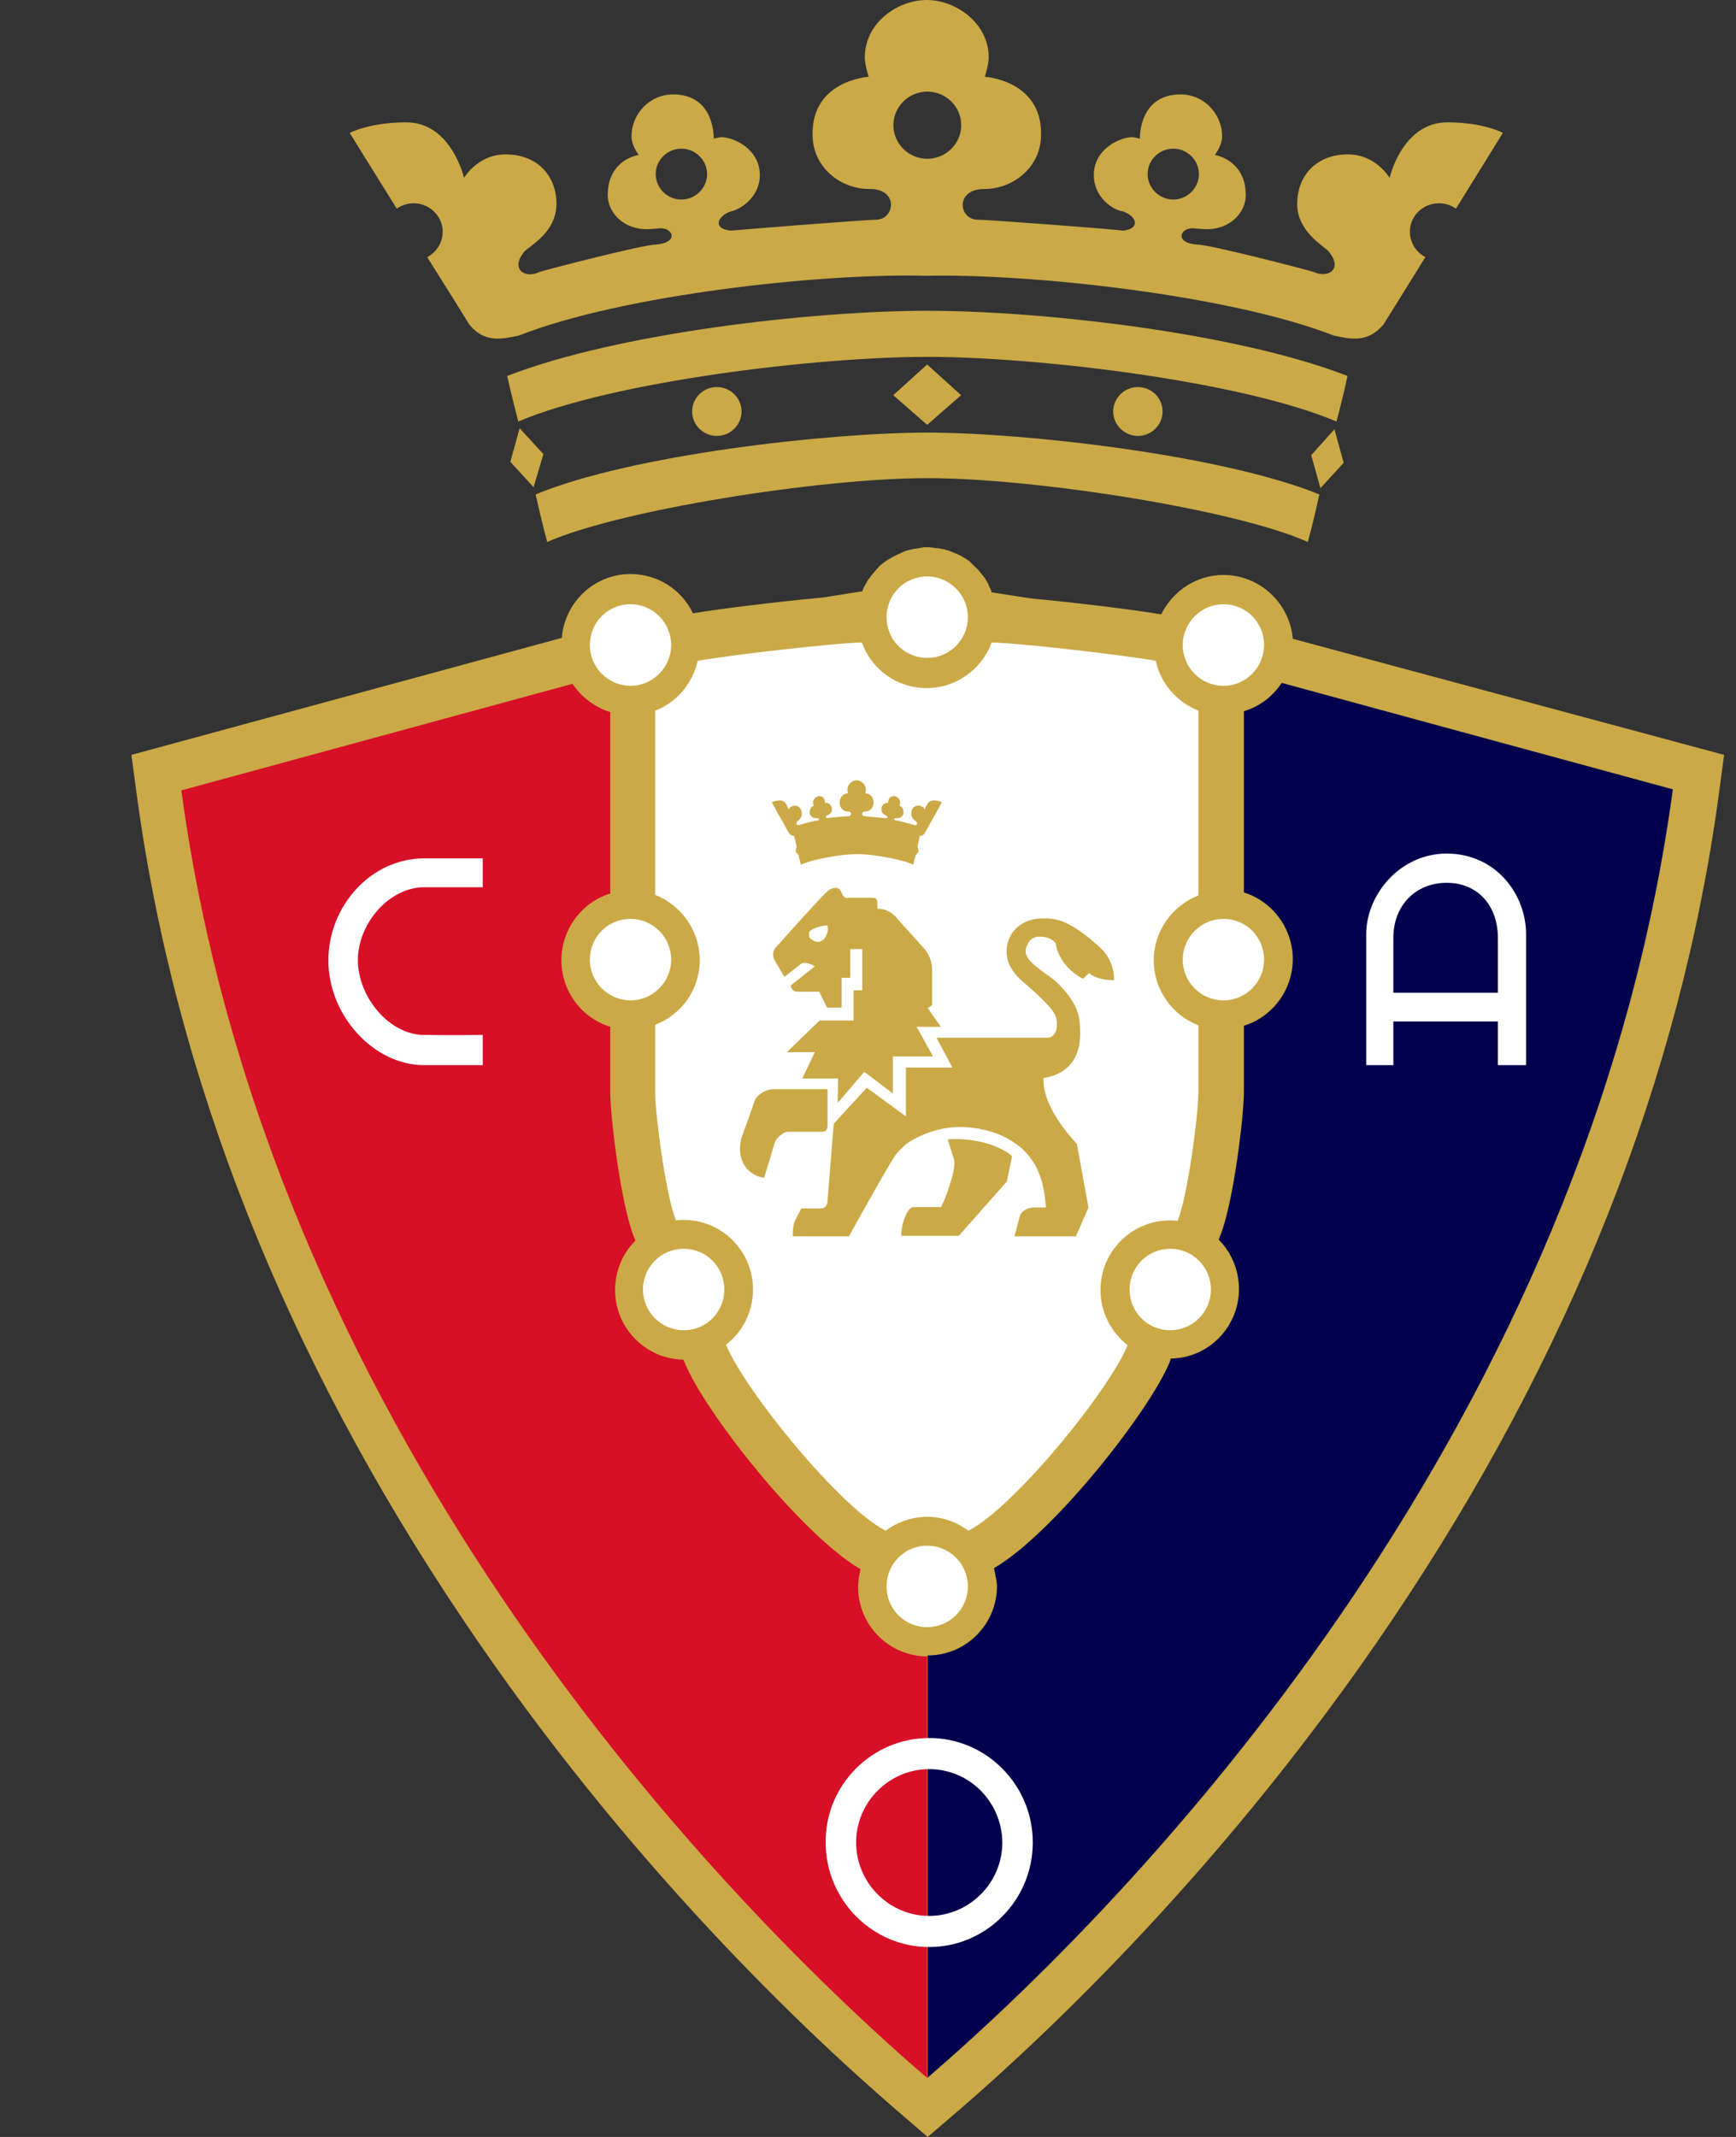 <svg width="13" height="16" viewBox="0 0 13 16" fill="none" xmlns="http://www.w3.org/2000/svg">
<rect x="0" y="0" width="13" height="16" fill="#333333" stroke="none"/>
<g clip-path="url(#clip0_795_2164)">
<path d="M3.891 3.206L4.069 3.4L3.996 3.648L3.822 3.458L3.891 3.206Z" fill="#CAA946"/>
<path d="M8.594 1.303C8.594 1.199 8.681 1.113 8.786 1.113C8.891 1.113 8.978 1.199 8.978 1.303C8.978 1.408 8.891 1.494 8.786 1.494C8.681 1.494 8.594 1.408 8.594 1.303ZM6.944 1.189C6.806 1.189 6.69 1.077 6.69 0.937C6.69 0.801 6.803 0.686 6.944 0.686C7.082 0.686 7.198 0.797 7.198 0.937C7.198 1.077 7.082 1.189 6.944 1.189ZM5.102 1.494C4.997 1.494 4.91 1.408 4.91 1.303C4.91 1.199 4.997 1.113 5.102 1.113C5.208 1.113 5.295 1.199 5.295 1.303C5.295 1.408 5.208 1.494 5.102 1.494ZM10.838 0.916C10.5 0.916 10.406 1.332 10.406 1.332C10.406 1.332 10.305 1.156 10.094 1.156C9.855 1.156 9.714 1.318 9.714 1.526C9.714 1.734 9.909 1.838 9.949 1.882C10.062 2.018 9.942 2.086 9.837 2.036C9.764 2.014 9.061 1.831 8.963 1.831C8.797 1.82 8.833 1.709 8.931 1.709C8.974 1.713 9.01 1.716 9.039 1.716C9.217 1.716 9.329 1.587 9.329 1.461C9.329 1.196 9.097 1.16 9.097 1.16C9.097 1.16 9.152 1.092 9.152 1.02C9.152 0.858 9.021 0.707 8.84 0.707C8.525 0.707 8.536 1.038 8.536 1.038C8.536 1.038 8.492 1.027 8.477 1.027C8.39 1.027 8.191 1.113 8.191 1.311C8.191 1.479 8.336 1.573 8.409 1.583C8.51 1.616 8.546 1.713 8.409 1.727C8.347 1.716 7.397 1.645 7.321 1.645C7.18 1.645 7.147 1.415 7.372 1.415C7.589 1.415 7.796 1.25 7.796 1.009C7.803 0.6 7.375 0.575 7.375 0.575C7.375 0.575 7.404 0.485 7.404 0.431C7.404 0.169 7.154 0 6.94 0C6.723 0 6.476 0.169 6.476 0.431C6.476 0.485 6.505 0.575 6.505 0.575C6.505 0.575 6.078 0.6 6.085 1.009C6.085 1.25 6.291 1.415 6.509 1.415C6.734 1.411 6.701 1.645 6.56 1.645C6.487 1.645 5.534 1.72 5.472 1.727C5.334 1.713 5.371 1.619 5.472 1.583C5.545 1.569 5.69 1.476 5.69 1.311C5.69 1.113 5.49 1.027 5.403 1.027C5.389 1.027 5.345 1.038 5.345 1.038C5.345 1.038 5.356 0.707 5.041 0.707C4.86 0.707 4.729 0.858 4.729 1.02C4.729 1.092 4.783 1.16 4.783 1.16C4.783 1.16 4.551 1.192 4.551 1.461C4.551 1.587 4.664 1.716 4.841 1.716C4.867 1.716 4.903 1.713 4.947 1.709C5.044 1.709 5.081 1.817 4.914 1.831C4.816 1.831 4.113 2.014 4.04 2.036C3.935 2.09 3.815 2.018 3.928 1.882C3.971 1.838 4.167 1.738 4.167 1.526C4.167 1.318 4.026 1.156 3.786 1.156C3.576 1.156 3.475 1.332 3.475 1.332C3.475 1.332 3.38 0.916 3.043 0.916C2.768 0.916 2.619 0.995 2.619 0.995C2.619 0.995 2.782 1.26 2.971 1.562C3.007 1.537 3.051 1.522 3.098 1.522C3.217 1.522 3.315 1.619 3.315 1.734C3.315 1.817 3.268 1.889 3.199 1.925C3.362 2.183 3.5 2.406 3.515 2.431C3.634 2.575 3.768 2.535 3.884 2.513C4.664 2.205 6.168 2.043 6.937 2.065C7.709 2.047 9.21 2.208 9.989 2.513C10.105 2.535 10.236 2.575 10.359 2.431C10.377 2.402 10.515 2.183 10.674 1.925C10.605 1.889 10.558 1.817 10.558 1.734C10.558 1.616 10.656 1.522 10.776 1.522C10.823 1.522 10.867 1.537 10.903 1.562C11.091 1.26 11.254 0.995 11.254 0.995C11.254 0.995 11.113 0.916 10.838 0.916Z" fill="#CAA946"/>
<path d="M5.553 3.081C5.553 3.181 5.47 3.264 5.368 3.264C5.266 3.264 5.183 3.181 5.183 3.081C5.183 2.98 5.266 2.898 5.368 2.898C5.47 2.898 5.553 2.98 5.553 3.081Z" fill="#CAA946"/>
<path d="M6.945 2.327C7.804 2.327 9.261 2.492 10.091 2.815C10.059 2.959 10.04 3.038 10.008 3.156C9.297 2.855 7.778 2.672 6.945 2.672C6.111 2.672 4.592 2.855 3.881 3.156C3.852 3.038 3.83 2.959 3.798 2.815C4.628 2.492 6.085 2.327 6.945 2.327Z" fill="#CAA946"/>
<path d="M6.944 3.239C7.68 3.239 9.159 3.408 9.88 3.702C9.859 3.799 9.819 3.971 9.793 4.058C9.261 3.817 7.752 3.58 6.944 3.58C6.136 3.58 4.631 3.821 4.098 4.058C4.073 3.971 4.033 3.799 4.011 3.702C4.729 3.404 6.208 3.239 6.944 3.239Z" fill="#CAA946"/>
<path d="M8.336 3.081C8.336 3.181 8.42 3.264 8.521 3.264C8.623 3.264 8.706 3.181 8.706 3.081C8.706 2.98 8.623 2.898 8.521 2.898C8.42 2.898 8.336 2.98 8.336 3.081Z" fill="#CAA946"/>
<path d="M6.943 2.729L7.197 2.959L6.943 3.181L6.689 2.959L6.943 2.729Z" fill="#CAA946"/>
<path d="M9.993 3.214L9.819 3.408L9.888 3.655L10.062 3.465L9.993 3.214Z" fill="#CAA946"/>
<path d="M9.681 4.783C9.659 4.517 9.434 4.305 9.162 4.305C8.956 4.305 8.782 4.427 8.695 4.6C8.506 4.567 8.042 4.51 7.723 4.481L7.426 4.435C7.426 4.431 7.422 4.427 7.422 4.42C7.419 4.413 7.415 4.406 7.411 4.399C7.408 4.391 7.404 4.384 7.404 4.381C7.401 4.373 7.397 4.366 7.393 4.359C7.39 4.352 7.386 4.348 7.382 4.341C7.379 4.334 7.375 4.327 7.368 4.32C7.364 4.312 7.361 4.309 7.353 4.302C7.35 4.294 7.343 4.291 7.339 4.284C7.332 4.273 7.321 4.262 7.31 4.251C7.306 4.248 7.299 4.244 7.295 4.237C7.288 4.23 7.281 4.226 7.277 4.219C7.274 4.215 7.266 4.212 7.263 4.205C7.256 4.198 7.248 4.194 7.241 4.19C7.237 4.187 7.23 4.183 7.227 4.18C7.219 4.176 7.208 4.169 7.201 4.165C7.198 4.162 7.19 4.158 7.187 4.158C7.172 4.151 7.161 4.144 7.147 4.14C7.143 4.14 7.139 4.136 7.139 4.136C7.129 4.133 7.114 4.126 7.103 4.122C7.1 4.122 7.092 4.119 7.089 4.119C7.078 4.115 7.067 4.111 7.06 4.111C7.053 4.111 7.049 4.108 7.042 4.108C7.031 4.104 7.02 4.104 7.009 4.104C7.005 4.104 6.998 4.104 6.995 4.101C6.976 4.101 6.962 4.097 6.947 4.097C6.929 4.097 6.915 4.097 6.9 4.101C6.897 4.101 6.889 4.101 6.886 4.104C6.875 4.104 6.864 4.108 6.853 4.108C6.846 4.108 6.842 4.111 6.835 4.111C6.824 4.115 6.813 4.115 6.806 4.119C6.802 4.119 6.795 4.122 6.791 4.122C6.781 4.126 6.77 4.129 6.755 4.136C6.752 4.136 6.748 4.14 6.748 4.14C6.733 4.147 6.723 4.151 6.708 4.158C6.704 4.162 6.697 4.165 6.694 4.165C6.686 4.169 6.675 4.176 6.668 4.18C6.665 4.183 6.657 4.187 6.65 4.19C6.643 4.194 6.636 4.201 6.628 4.205C6.625 4.208 6.617 4.212 6.614 4.215C6.607 4.223 6.599 4.226 6.592 4.233C6.588 4.237 6.581 4.241 6.578 4.248C6.567 4.259 6.559 4.269 6.549 4.28C6.545 4.287 6.541 4.291 6.534 4.298C6.53 4.305 6.523 4.309 6.52 4.316C6.516 4.323 6.512 4.33 6.505 4.334C6.501 4.341 6.498 4.345 6.494 4.352C6.491 4.359 6.487 4.366 6.483 4.373C6.48 4.381 6.476 4.388 6.472 4.391C6.469 4.399 6.465 4.406 6.462 4.413C6.462 4.417 6.458 4.42 6.458 4.427L6.161 4.474C5.838 4.503 5.378 4.56 5.189 4.592C5.106 4.417 4.928 4.298 4.721 4.298C4.45 4.298 4.228 4.51 4.207 4.776L0.984 5.652L1.024 5.95C1.31 8.065 2.133 10.147 3.474 12.136C4.696 13.953 6.037 15.217 6.726 15.81L6.947 16L7.169 15.81C7.857 15.217 9.195 13.953 10.42 12.136C11.762 10.147 12.585 8.065 12.871 5.95L12.911 5.652L9.681 4.783Z" fill="#CAA946"/>
<path d="M6.944 15.558C8.637 14.101 11.892 10.617 12.527 5.91C11.968 5.759 9.598 5.113 9.598 5.113C9.532 5.214 9.434 5.289 9.315 5.325V6.682C9.525 6.747 9.681 6.948 9.681 7.181C9.681 7.415 9.525 7.616 9.315 7.68V8.172C9.315 8.359 9.235 9.023 9.133 9.264C9.133 9.264 9.13 9.271 9.126 9.282C9.22 9.375 9.278 9.508 9.278 9.652C9.278 9.935 9.05 10.169 8.767 10.172L8.76 10.197C8.604 10.574 7.883 11.486 7.444 11.741C7.448 11.759 7.451 11.777 7.455 11.795C7.455 11.803 7.455 11.806 7.459 11.813C7.459 11.82 7.459 11.828 7.462 11.831C7.462 11.845 7.466 11.86 7.466 11.874C7.466 12.162 7.234 12.395 6.947 12.395V15.558H6.944Z" fill="#00004C"/>
<path d="M6.944 12.402C6.658 12.402 6.426 12.169 6.426 11.882C6.426 11.867 6.426 11.853 6.43 11.838C6.43 11.831 6.43 11.824 6.43 11.821C6.43 11.813 6.433 11.81 6.433 11.803C6.437 11.785 6.44 11.767 6.444 11.749C6.005 11.494 5.284 10.582 5.128 10.205L5.117 10.18C4.835 10.176 4.606 9.943 4.606 9.659C4.606 9.515 4.664 9.383 4.758 9.289C4.755 9.278 4.751 9.271 4.751 9.271C4.65 9.027 4.57 8.363 4.57 8.18V7.688C4.356 7.623 4.204 7.422 4.204 7.189C4.204 6.955 4.36 6.754 4.57 6.69V5.332C4.454 5.296 4.356 5.221 4.287 5.12C4.287 5.12 1.913 5.767 1.358 5.918C1.992 10.618 5.248 14.101 6.944 15.559V12.402Z" fill="#D70F27"/>
<path d="M6.632 11.461C6.719 11.397 6.828 11.357 6.944 11.357C7.06 11.357 7.165 11.397 7.252 11.461C7.596 11.285 8.307 10.409 8.444 10.072C8.321 9.975 8.241 9.827 8.241 9.659C8.241 9.371 8.473 9.138 8.76 9.138C8.782 9.138 8.8 9.138 8.818 9.142C8.894 8.959 8.974 8.345 8.974 8.179V7.677C8.778 7.601 8.64 7.411 8.64 7.192C8.64 6.969 8.778 6.783 8.974 6.704V5.321C8.814 5.257 8.691 5.117 8.655 4.948C8.426 4.905 7.6 4.811 7.426 4.811C7.426 4.811 7.426 4.811 7.426 4.815V4.811C7.353 5.009 7.161 5.152 6.94 5.152C6.715 5.152 6.527 5.012 6.454 4.811V4.815C6.454 4.815 6.454 4.815 6.454 4.811C6.28 4.811 5.454 4.905 5.225 4.948C5.185 5.12 5.066 5.26 4.906 5.321V6.7C5.098 6.775 5.24 6.966 5.24 7.188C5.24 7.411 5.102 7.598 4.906 7.673V8.176C4.906 8.341 4.986 8.955 5.062 9.138C5.08 9.134 5.102 9.134 5.12 9.134C5.407 9.134 5.639 9.368 5.639 9.655C5.639 9.824 5.559 9.975 5.436 10.068C5.577 10.409 6.287 11.285 6.632 11.461Z" fill="white"/>
<path d="M5.026 4.829C5.026 4.998 4.888 5.135 4.722 5.135C4.555 5.135 4.417 4.998 4.417 4.829C4.417 4.661 4.551 4.524 4.722 4.524C4.888 4.524 5.026 4.661 5.026 4.829Z" fill="white"/>
<path d="M5.026 7.185C5.026 7.354 4.888 7.49 4.722 7.49C4.555 7.49 4.417 7.354 4.417 7.185C4.417 7.016 4.551 6.88 4.722 6.88C4.888 6.88 5.026 7.016 5.026 7.185Z" fill="white"/>
<path d="M5.424 9.655C5.424 9.824 5.29 9.96 5.12 9.96C4.953 9.96 4.815 9.824 4.815 9.655C4.815 9.486 4.95 9.35 5.12 9.35C5.29 9.35 5.424 9.486 5.424 9.655Z" fill="white"/>
<path d="M8.857 4.829C8.857 4.998 8.992 5.135 9.162 5.135C9.329 5.135 9.466 4.998 9.466 4.829C9.466 4.661 9.332 4.524 9.162 4.524C8.995 4.524 8.857 4.661 8.857 4.829Z" fill="white"/>
<path d="M6.639 4.621C6.639 4.79 6.773 4.926 6.944 4.926C7.11 4.926 7.248 4.79 7.248 4.621C7.248 4.453 7.11 4.316 6.944 4.316C6.773 4.316 6.639 4.453 6.639 4.621Z" fill="white"/>
<path d="M6.639 11.878C6.639 12.047 6.773 12.183 6.944 12.183C7.11 12.183 7.248 12.047 7.248 11.878C7.248 11.709 7.11 11.573 6.944 11.573C6.773 11.573 6.639 11.709 6.639 11.878Z" fill="white"/>
<path d="M8.857 7.185C8.857 7.354 8.992 7.49 9.162 7.49C9.329 7.49 9.466 7.354 9.466 7.185C9.466 7.016 9.332 6.88 9.162 6.88C8.995 6.88 8.857 7.016 8.857 7.185Z" fill="white"/>
<path d="M8.459 9.655C8.459 9.824 8.593 9.96 8.764 9.96C8.93 9.96 9.068 9.824 9.068 9.655C9.068 9.486 8.93 9.35 8.764 9.35C8.593 9.35 8.459 9.486 8.459 9.655Z" fill="white"/>
<path d="M3.615 7.749V7.975H3.177C2.793 7.975 2.459 7.598 2.459 7.192C2.459 6.783 2.778 6.427 3.177 6.427H3.615V6.643H3.177C2.916 6.643 2.68 6.912 2.68 7.189C2.68 7.461 2.912 7.749 3.177 7.749C3.394 7.752 3.615 7.749 3.615 7.749Z" fill="white"/>
<path d="M10.833 6.61C10.601 6.61 10.434 6.779 10.434 7.023V7.433H11.217V7.023C11.217 6.783 11.069 6.61 10.833 6.61ZM11.428 6.995V7.975H11.217V7.648H10.434V7.975H10.231V6.995C10.231 6.697 10.485 6.391 10.833 6.391C11.203 6.391 11.428 6.697 11.428 6.995Z" fill="white"/>
<path d="M6.958 13.246C6.658 13.246 6.411 13.494 6.411 13.795C6.411 14.097 6.658 14.345 6.958 14.345C7.259 14.345 7.506 14.097 7.506 13.795C7.502 13.49 7.259 13.246 6.958 13.246ZM6.958 13.013C7.386 13.013 7.734 13.364 7.734 13.795C7.734 14.226 7.386 14.578 6.958 14.578C6.531 14.578 6.183 14.226 6.183 13.795C6.179 13.364 6.531 13.013 6.958 13.013Z" fill="white"/>
<path d="M6.947 7.548L6.98 7.526V7.26C6.98 7.16 6.918 7.099 6.918 7.099C6.918 7.099 6.748 6.912 6.708 6.865C6.664 6.822 6.628 6.804 6.57 6.804V6.765C6.57 6.732 6.563 6.722 6.526 6.722H6.36C6.334 6.725 6.316 6.725 6.298 6.675C6.28 6.636 6.229 6.643 6.2 6.671C6.153 6.707 5.819 7.084 5.809 7.095C5.783 7.12 5.783 7.167 5.809 7.203C5.812 7.21 5.874 7.314 5.874 7.314C5.874 7.314 5.99 7.224 5.997 7.217C6.033 7.192 6.102 7.235 6.102 7.235L5.921 7.379C5.921 7.379 5.928 7.425 5.968 7.425H6.135L6.193 7.544H6.302V7.321H6.367V7.106H6.378H6.418H6.457V7.415H6.392V7.641H6.138L5.892 7.878H6.102L6.008 8.075H6.276L6.273 8.258L6.472 8.025L6.686 8.187V7.91H6.987L6.864 7.688H7.045L6.947 7.548ZM6.124 7.052C6.095 7.052 6.059 7.023 6.059 7.013V6.984C6.062 6.951 6.175 6.926 6.193 6.93C6.196 6.934 6.2 6.934 6.2 6.959C6.2 6.98 6.178 7.052 6.124 7.052Z" fill="#CAA946"/>
<path d="M5.864 6.158C5.864 6.158 5.907 6.237 5.911 6.241C5.922 6.255 5.936 6.259 5.947 6.259C5.951 6.273 5.958 6.305 5.965 6.338L5.958 6.377L5.98 6.402C5.987 6.431 5.991 6.453 5.994 6.46C5.994 6.467 5.998 6.47 5.998 6.474C6.078 6.435 6.299 6.395 6.418 6.395C6.538 6.395 6.759 6.435 6.839 6.474C6.842 6.467 6.842 6.456 6.846 6.445C6.846 6.438 6.85 6.424 6.857 6.402L6.879 6.377L6.871 6.334C6.879 6.302 6.886 6.273 6.886 6.259C6.897 6.259 6.911 6.259 6.922 6.241C6.926 6.237 6.969 6.158 6.969 6.158L7.002 6.101L7.053 6.007C7.053 6.007 7.031 5.993 6.991 5.993C6.94 5.993 6.926 6.061 6.926 6.061C6.926 6.061 6.911 6.032 6.879 6.032C6.842 6.032 6.824 6.058 6.824 6.093C6.824 6.129 6.853 6.144 6.861 6.151C6.879 6.172 6.861 6.183 6.842 6.176C6.832 6.172 6.726 6.144 6.712 6.144C6.687 6.14 6.694 6.126 6.708 6.126C6.716 6.126 6.719 6.126 6.723 6.126C6.748 6.126 6.766 6.104 6.766 6.083C6.766 6.04 6.734 6.032 6.734 6.032C6.734 6.032 6.741 6.022 6.741 6.011C6.741 5.986 6.723 5.961 6.694 5.961C6.647 5.961 6.65 6.014 6.65 6.014L6.643 6.011C6.629 6.011 6.6 6.025 6.6 6.058C6.6 6.086 6.621 6.101 6.632 6.104C6.647 6.108 6.654 6.126 6.632 6.126C6.621 6.126 6.484 6.111 6.473 6.111C6.451 6.111 6.447 6.076 6.48 6.076C6.513 6.076 6.542 6.047 6.542 6.011C6.542 5.943 6.48 5.939 6.48 5.939C6.48 5.939 6.484 5.925 6.484 5.914C6.484 5.871 6.447 5.842 6.415 5.842C6.382 5.842 6.346 5.871 6.346 5.914C6.346 5.921 6.349 5.939 6.349 5.939C6.349 5.939 6.288 5.943 6.288 6.011C6.288 6.05 6.317 6.076 6.349 6.076C6.382 6.076 6.378 6.111 6.357 6.111C6.346 6.111 6.204 6.122 6.197 6.126C6.175 6.122 6.183 6.108 6.197 6.104C6.208 6.101 6.23 6.086 6.23 6.058C6.23 6.025 6.201 6.011 6.186 6.011C6.183 6.011 6.179 6.014 6.179 6.014C6.179 6.014 6.179 5.961 6.136 5.961C6.11 5.961 6.088 5.986 6.088 6.011C6.088 6.022 6.096 6.032 6.096 6.032C6.096 6.032 6.063 6.04 6.063 6.083C6.063 6.104 6.081 6.126 6.107 6.126C6.11 6.126 6.117 6.126 6.121 6.126C6.136 6.126 6.139 6.144 6.117 6.144C6.103 6.144 5.998 6.172 5.987 6.176C5.972 6.183 5.954 6.172 5.969 6.151C5.976 6.144 6.005 6.126 6.005 6.093C6.005 6.058 5.983 6.032 5.951 6.032C5.922 6.032 5.904 6.061 5.904 6.061C5.904 6.061 5.889 5.993 5.842 5.993C5.802 5.993 5.78 6.007 5.78 6.007L5.831 6.101L5.864 6.158Z" fill="#CAA946"/>
<path d="M7.781 7.013C7.828 7.013 7.876 7.023 7.905 7.063C7.937 7.25 8.111 7.329 8.111 7.329L8.155 7.285C8.155 7.285 8.205 7.339 8.343 7.339C8.343 7.189 8.256 7.106 8.202 7.063C8.137 7.005 8.053 6.944 8.006 6.923C7.941 6.883 7.868 6.876 7.814 6.876C7.633 6.876 7.538 6.995 7.538 7.124C7.538 7.278 7.68 7.361 7.734 7.415C7.89 7.558 7.915 7.598 7.915 7.67C7.915 7.734 7.883 7.77 7.843 7.77H7.013L7.132 7.993H6.784V8.359L6.491 8.144L6.244 8.413C6.244 8.413 6.197 8.98 6.197 8.991C6.197 9.031 6.172 9.048 6.143 9.048H6.001C6.001 9.048 5.951 9.142 5.951 9.145C5.936 9.178 5.936 9.257 5.936 9.257H6.357C6.357 9.257 6.676 8.679 6.715 8.636C6.763 8.585 6.784 8.567 6.784 8.567C6.784 8.567 6.955 8.438 7.187 8.438C7.306 8.438 7.448 8.467 7.556 8.531C7.636 8.578 7.68 8.621 7.72 8.675C7.796 8.772 7.825 8.919 7.832 9.041H7.741C7.694 9.041 7.644 9.07 7.636 9.11C7.633 9.124 7.596 9.257 7.596 9.257H8.057L8.151 9.041L8.064 8.564C8.064 8.564 7.814 8.312 7.814 8.09V8.072C8.028 8.036 8.089 7.889 8.089 7.738C8.089 7.598 8.068 7.512 7.923 7.364C7.85 7.289 7.68 7.214 7.68 7.12C7.683 7.084 7.709 7.013 7.781 7.013Z" fill="#CAA946"/>
<path d="M6.197 8.424V8.155H5.794C5.729 8.155 5.66 8.205 5.649 8.248C5.642 8.273 5.551 8.524 5.551 8.524C5.551 8.524 5.541 8.578 5.541 8.593C5.541 8.801 5.722 8.819 5.722 8.819C5.722 8.819 5.802 8.557 5.802 8.553C5.82 8.514 5.867 8.474 5.903 8.474H6.15C6.186 8.474 6.197 8.46 6.197 8.424Z" fill="#CAA946"/>
<path d="M7.097 8.531L7.14 8.668C7.14 8.668 7.147 8.682 7.147 8.711C7.147 8.79 7.082 8.973 7.046 9.038H6.839C6.799 9.038 6.749 9.153 6.749 9.253H7.18L7.539 8.847C7.539 8.847 7.579 8.661 7.579 8.657C7.513 8.593 7.321 8.514 7.097 8.531Z" fill="#CAA946"/>
</g>
<defs>
<clipPath id="clip0_795_2164">
<rect width="11.927" height="16" fill="white" transform="translate(0.984)"/>
</clipPath>
</defs>
</svg>
